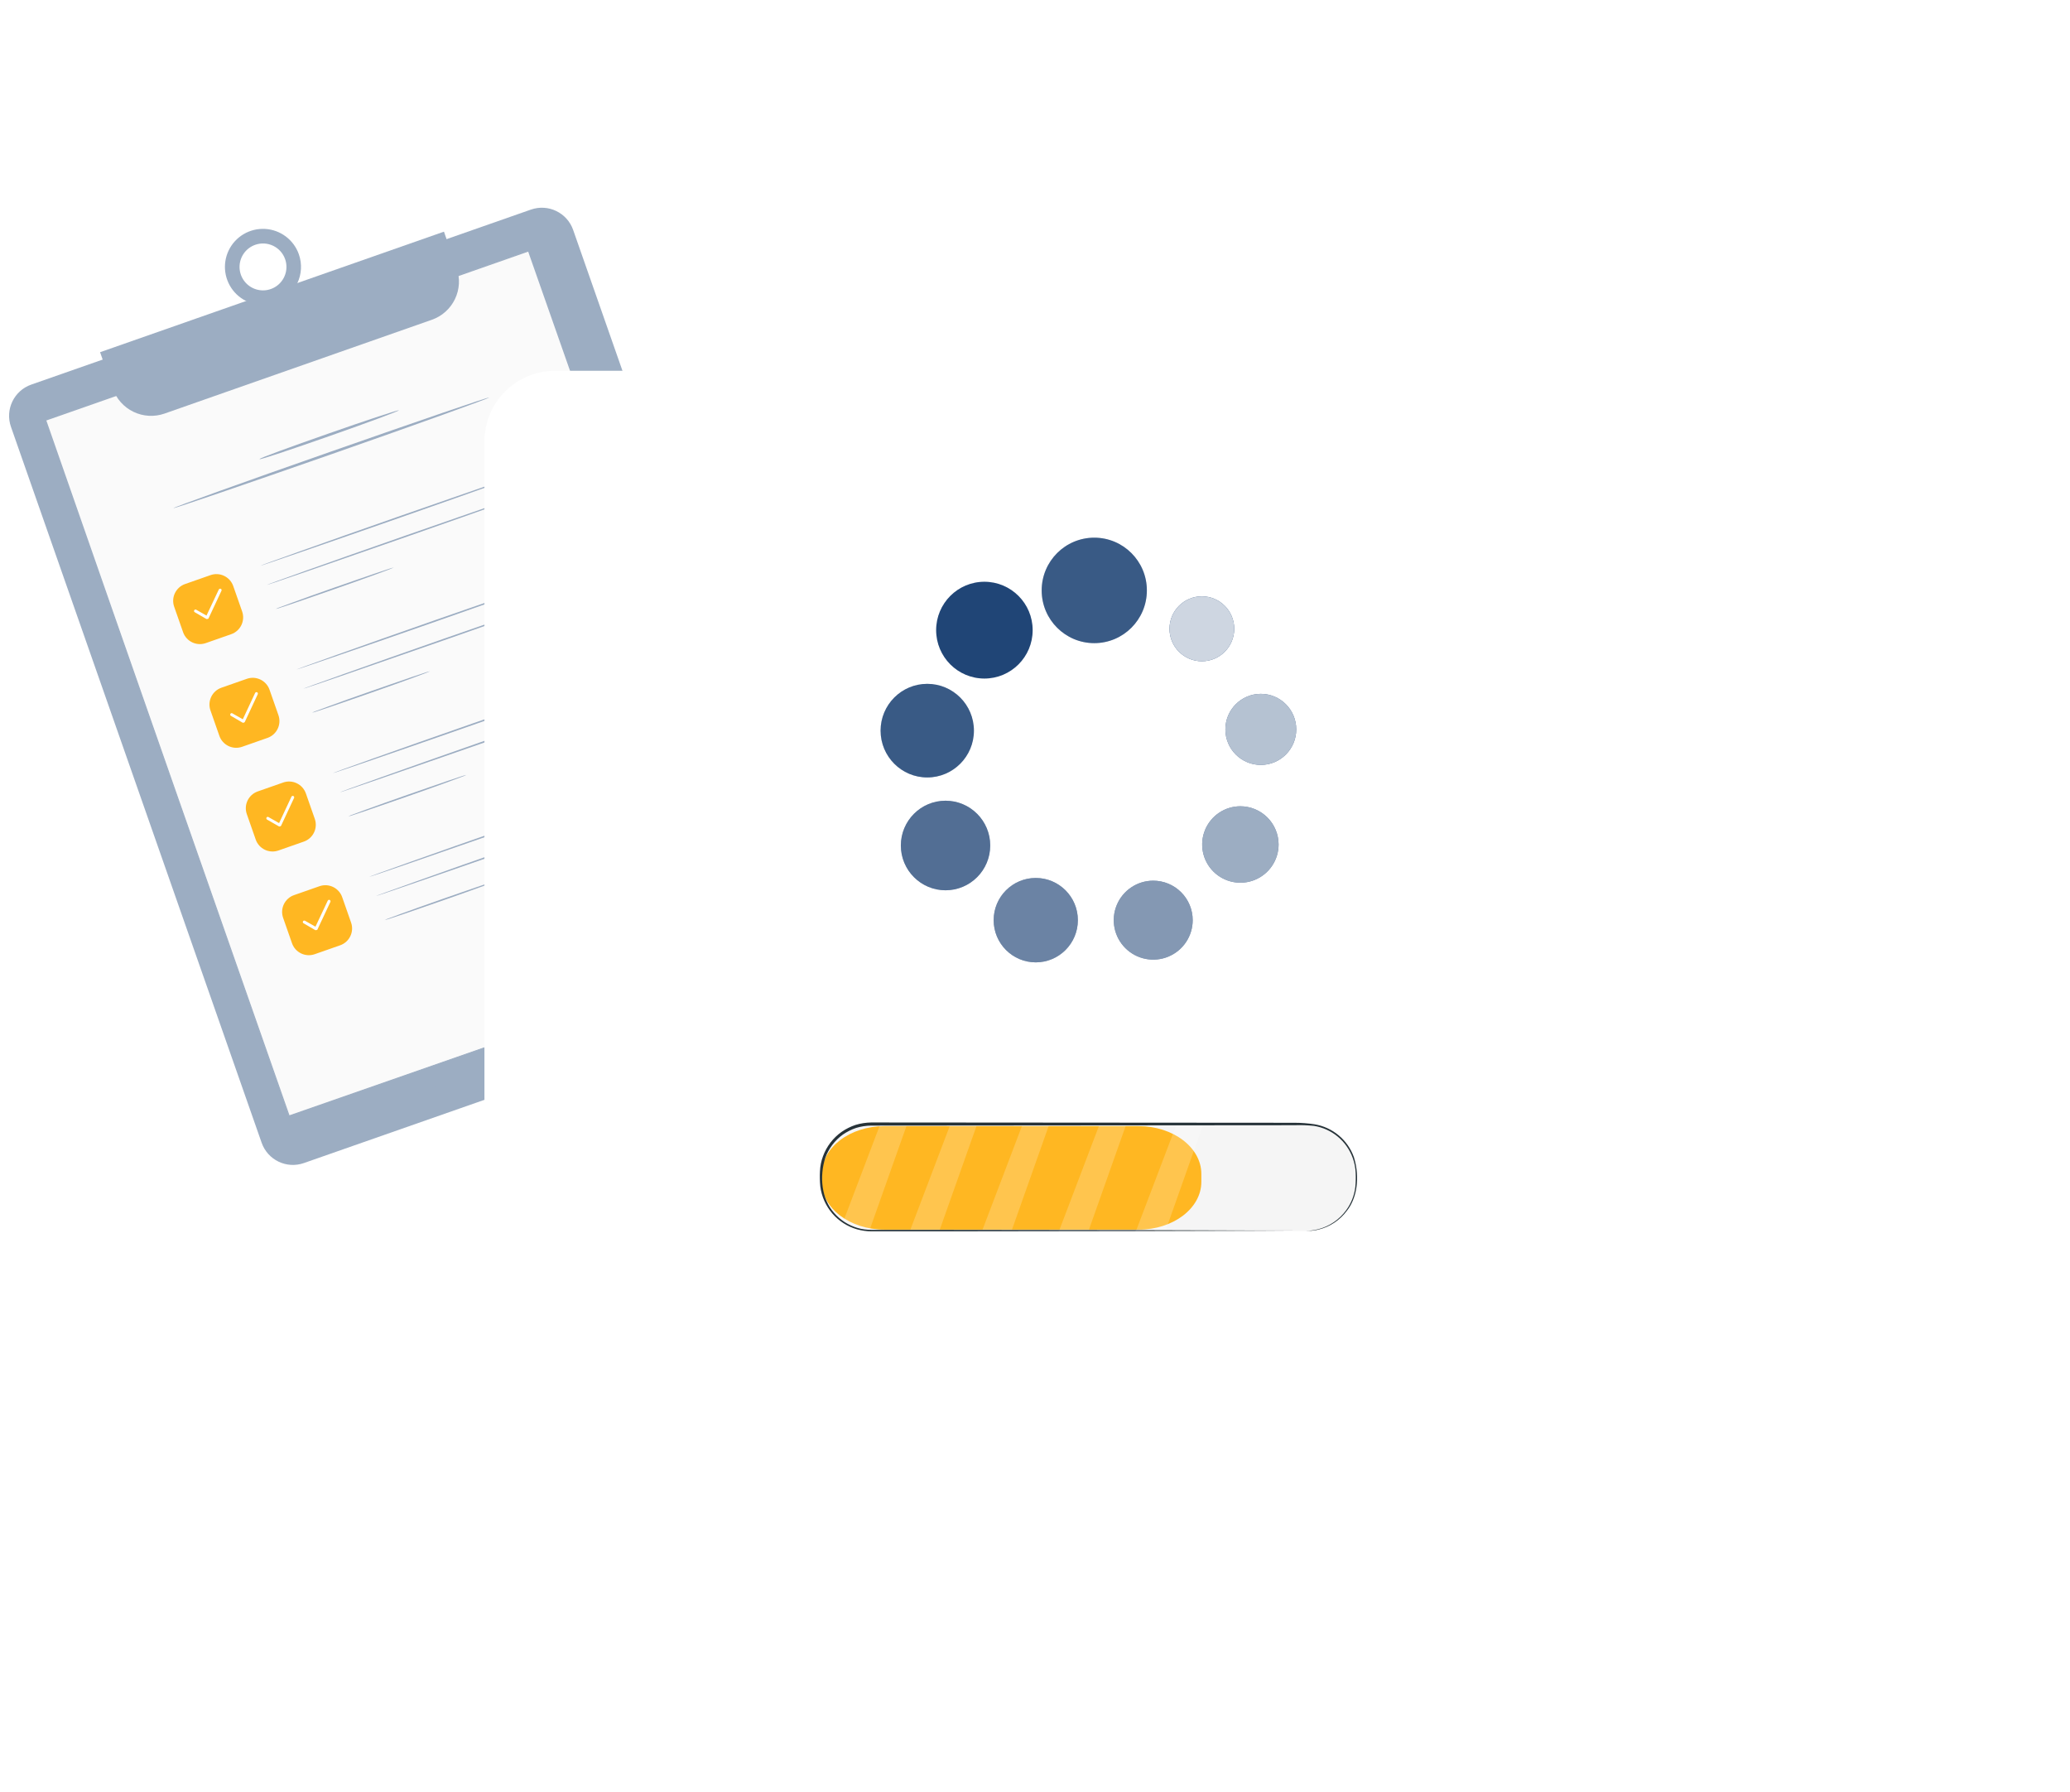 <svg width="469" height="406" viewBox="0 0 469 406" fill="none" xmlns="http://www.w3.org/2000/svg">
<path d="M120.288 47.482L7.087 87.125C3.173 88.495 1.111 92.779 2.482 96.693L59.279 258.879C60.649 262.793 64.933 264.855 68.847 263.485L182.049 223.842C185.963 222.471 188.025 218.187 186.654 214.273L129.857 52.087C128.487 48.173 124.202 46.111 120.288 47.482Z" fill="#9CADC2"/>
<path d="M121.74 57.563L12.238 95.91L68.532 256.658L178.034 218.311L121.74 57.563Z" fill="#9CADC2"/>
<path d="M119.78 56.806L10.278 95.153L65.499 252.838L175.001 214.49L119.78 56.806Z" fill="#FAFAFA"/>
<path d="M174.981 214.488L119.62 56.86L119.821 56.954L10.339 95.313L10.446 95.101C31.083 154.322 50.292 209.022 65.629 252.788L65.452 252.706L174.993 214.488L65.535 252.989H65.405V252.859C50.056 209.093 30.906 154.393 10.15 95.183V95.018H10.304L119.797 56.694H119.951V56.836L174.981 214.488Z" fill="#9CADC2"/>
<path d="M136.148 228.089C136.148 228.089 160.529 207.522 164.756 186.105C162.309 189.5 159.2 192.364 155.617 194.525C152.034 196.686 148.05 198.099 143.905 198.679C143.905 198.679 143.421 221.111 136.148 228.089Z" fill="#9CADC2"/>
<path d="M47.7 130.289L41.939 132.307C39.834 133.044 38.725 135.347 39.462 137.452L41.48 143.213C42.217 145.318 44.521 146.426 46.625 145.689L52.386 143.672C54.491 142.935 55.6 140.631 54.863 138.526L52.845 132.765C52.108 130.661 49.804 129.552 47.7 130.289Z" fill="#FFB722"/>
<path d="M46.998 140.213C46.958 140.234 46.913 140.245 46.868 140.245C46.823 140.245 46.779 140.234 46.739 140.213L44.094 138.678C44.03 138.629 43.986 138.559 43.97 138.48C43.955 138.401 43.968 138.319 44.009 138.249C44.05 138.179 44.114 138.127 44.191 138.102C44.267 138.076 44.35 138.08 44.424 138.112L46.786 139.458L49.572 133.554C49.613 133.476 49.681 133.415 49.764 133.385C49.847 133.354 49.939 133.356 50.021 133.389C50.061 133.408 50.096 133.435 50.126 133.468C50.155 133.501 50.178 133.539 50.192 133.581C50.207 133.623 50.212 133.667 50.209 133.711C50.206 133.755 50.194 133.798 50.174 133.838L47.234 140.119C47.204 140.151 47.167 140.175 47.127 140.192C47.086 140.208 47.042 140.215 46.998 140.213Z" fill="white"/>
<path d="M122.607 105.88C122.607 105.974 108.439 111.039 90.859 117.191C73.279 123.342 58.981 128.253 58.981 128.171C58.981 128.088 73.149 123.011 90.741 116.86C108.333 110.709 122.583 105.797 122.607 105.88Z" fill="#9CADC2"/>
<path d="M89.218 128.572C89.218 128.572 88.852 128.738 88.191 128.997L85.334 130.06C82.973 130.934 79.572 132.126 75.889 133.425C72.205 134.723 68.805 135.88 66.444 136.695L63.551 137.651C63.201 137.78 62.842 137.883 62.477 137.958C62.807 137.786 63.15 137.639 63.504 137.522L66.361 136.471C68.722 135.585 72.123 134.393 75.806 133.094C79.49 131.795 82.89 130.65 85.251 129.824L88.144 128.867C88.493 128.738 88.852 128.64 89.218 128.572Z" fill="#9CADC2"/>
<path d="M124.106 110.225C124.106 110.308 109.938 115.373 92.346 121.524C74.755 127.675 60.469 132.598 60.469 132.504C60.469 132.409 74.636 127.356 92.24 121.205C109.843 115.054 124.106 110.131 124.106 110.225Z" fill="#9CADC2"/>
<path d="M55.923 153.782L50.163 155.799C48.058 156.536 46.949 158.84 47.686 160.945L49.704 166.706C50.441 168.81 52.744 169.919 54.849 169.182L60.61 167.164C62.715 166.427 63.823 164.124 63.086 162.019L61.069 156.258C60.332 154.153 58.028 153.045 55.923 153.782Z" fill="#FFB722"/>
<path d="M55.227 163.708C55.185 163.729 55.138 163.74 55.091 163.74C55.044 163.74 54.998 163.729 54.955 163.708L52.323 162.173C52.284 162.152 52.251 162.124 52.224 162.09C52.197 162.056 52.178 162.016 52.167 161.974C52.156 161.932 52.153 161.889 52.16 161.846C52.166 161.803 52.181 161.761 52.205 161.725C52.225 161.686 52.254 161.653 52.288 161.626C52.322 161.599 52.361 161.58 52.403 161.569C52.445 161.558 52.489 161.555 52.532 161.562C52.575 161.568 52.616 161.584 52.653 161.607L55.014 162.952L57.801 156.99C57.839 156.912 57.906 156.852 57.987 156.821C58.068 156.791 58.157 156.792 58.238 156.825C58.317 156.861 58.38 156.927 58.411 157.009C58.442 157.091 58.439 157.182 58.403 157.262L55.463 163.555C55.437 163.595 55.402 163.63 55.362 163.657C55.321 163.683 55.275 163.701 55.227 163.708Z" fill="white"/>
<path d="M130.836 129.375C130.836 129.47 116.668 134.523 99.077 140.686C81.485 146.849 67.199 151.748 67.199 151.666C67.199 151.583 81.367 146.506 98.959 140.355C116.55 134.204 130.813 129.292 130.836 129.375Z" fill="#9CADC2"/>
<path d="M97.447 152.067C97.447 152.067 97.081 152.232 96.408 152.492L93.562 153.555C91.201 154.428 87.801 155.621 84.117 156.919C80.434 158.218 77.033 159.375 74.672 160.19L71.779 161.146C71.429 161.275 71.07 161.377 70.705 161.453C71.034 161.277 71.378 161.131 71.732 161.016L74.589 159.965C76.951 159.08 80.351 157.887 84.035 156.589C87.718 155.29 91.118 154.145 93.48 153.318L96.372 152.362C96.721 152.233 97.081 152.134 97.447 152.067Z" fill="#9CADC2"/>
<path d="M132.37 133.743C132.37 133.826 118.203 138.891 100.611 145.042C83.019 151.193 68.733 156.117 68.733 156.022C68.733 155.928 82.901 150.875 100.493 144.723C118.085 138.572 132.37 133.625 132.37 133.743Z" fill="#9CADC2"/>
<path d="M64.16 177.274L58.399 179.292C56.294 180.029 55.185 182.333 55.922 184.437L57.94 190.198C58.677 192.303 60.981 193.412 63.085 192.675L68.846 190.657C70.951 189.92 72.06 187.616 71.323 185.512L69.305 179.751C68.568 177.646 66.264 176.537 64.16 177.274Z" fill="#FFB722"/>
<path d="M63.457 187.203C63.414 187.224 63.368 187.235 63.321 187.235C63.274 187.235 63.227 187.224 63.185 187.203L60.541 185.692C60.497 185.673 60.459 185.646 60.427 185.611C60.395 185.577 60.371 185.536 60.357 185.492C60.342 185.447 60.337 185.4 60.342 185.353C60.346 185.307 60.361 185.262 60.385 185.221C60.408 185.181 60.44 185.146 60.479 185.119C60.517 185.091 60.56 185.073 60.606 185.064C60.652 185.054 60.7 185.055 60.745 185.066C60.791 185.076 60.834 185.097 60.871 185.125L63.232 186.471L66.019 180.509C66.035 180.467 66.06 180.43 66.091 180.398C66.123 180.366 66.161 180.342 66.202 180.325C66.243 180.308 66.288 180.3 66.332 180.301C66.377 180.302 66.421 180.312 66.462 180.33C66.502 180.348 66.539 180.375 66.569 180.408C66.599 180.44 66.623 180.479 66.637 180.521C66.652 180.563 66.658 180.608 66.656 180.652C66.653 180.697 66.641 180.74 66.621 180.78L63.681 187.073C63.623 187.141 63.544 187.187 63.457 187.203Z" fill="white"/>
<path d="M139.065 152.87C139.065 152.964 124.897 158.017 107.305 164.18C89.714 170.343 75.428 175.243 75.428 175.149C75.428 175.054 89.596 170.001 107.199 163.85C124.802 157.699 139.029 152.787 139.065 152.87Z" fill="#9CADC2"/>
<path d="M105.676 175.55C105.341 175.721 104.994 175.867 104.637 175.987L101.78 177.05C99.419 177.923 96.03 179.116 92.335 180.415C88.64 181.713 85.251 182.858 82.89 183.685L79.997 184.641C79.647 184.768 79.288 184.871 78.923 184.948C79.252 184.772 79.595 184.626 79.95 184.511L82.807 183.449C85.168 182.575 88.569 181.383 92.252 180.084C95.936 178.785 99.336 177.64 101.698 176.814L104.578 175.857C104.938 175.734 105.305 175.632 105.676 175.55Z" fill="#9CADC2"/>
<path d="M140.635 157.215C140.635 157.297 126.467 162.362 108.876 168.514C91.284 174.665 76.998 179.588 76.998 179.494C76.998 179.399 91.166 174.346 108.758 168.183C126.349 162.02 140.552 157.12 140.635 157.215Z" fill="#9CADC2"/>
<path d="M72.383 200.767L66.622 202.784C64.518 203.521 63.409 205.825 64.146 207.93L66.163 213.69C66.901 215.795 69.204 216.904 71.309 216.167L77.07 214.149C79.175 213.412 80.283 211.109 79.546 209.004L77.529 203.243C76.792 201.138 74.488 200.03 72.383 200.767Z" fill="#FFB722"/>
<path d="M71.674 210.698C71.633 210.716 71.588 210.725 71.544 210.725C71.499 210.725 71.455 210.716 71.414 210.698L68.769 209.163C68.694 209.118 68.64 209.044 68.619 208.959C68.598 208.874 68.612 208.784 68.657 208.709C68.703 208.633 68.776 208.579 68.861 208.558C68.946 208.537 69.037 208.551 69.112 208.596L71.473 209.942L74.259 204.039C74.295 203.959 74.362 203.897 74.444 203.866C74.525 203.835 74.616 203.838 74.696 203.874C74.774 203.912 74.834 203.979 74.865 204.06C74.895 204.141 74.894 204.23 74.861 204.311L71.91 210.604C71.846 210.664 71.761 210.698 71.674 210.698Z" fill="white"/>
<path d="M147.294 176.365C147.294 176.459 133.126 181.513 115.535 187.664C97.943 193.815 83.657 198.738 83.657 198.644C83.657 198.549 97.825 193.496 115.417 187.345C133.008 181.194 147.259 176.247 147.294 176.365Z" fill="#9CADC2"/>
<path d="M113.894 199.045C113.565 199.221 113.222 199.367 112.867 199.482L110.01 200.544C107.648 201.418 104.248 202.61 100.565 203.909C96.881 205.208 93.481 206.353 91.119 207.18L88.227 208.136C87.542 208.348 87.152 208.455 87.152 208.443C87.481 208.267 87.825 208.121 88.18 208.006L91.037 206.943C93.398 206.07 96.798 204.877 100.482 203.579C104.166 202.28 107.566 201.135 109.927 200.308L112.82 199.352C113.17 199.225 113.529 199.123 113.894 199.045Z" fill="#9CADC2"/>
<path d="M148.818 180.71C148.818 180.792 134.65 185.857 117.058 192.009C99.466 198.16 85.181 203.071 85.181 202.989C85.181 202.906 99.348 197.841 116.94 191.678C134.532 185.515 148.782 180.615 148.818 180.71Z" fill="#9CADC2"/>
<path d="M22.677 79.788L25.558 88.052C26.363 90.353 28.049 92.24 30.245 93.298C32.442 94.356 34.968 94.499 37.27 93.696L97.837 72.444C98.975 72.047 100.025 71.428 100.924 70.625C101.824 69.822 102.556 68.849 103.079 67.762C103.602 66.675 103.906 65.496 103.973 64.292C104.039 63.088 103.868 61.882 103.469 60.744L100.588 52.48L22.677 79.788Z" fill="#9CADC2"/>
<path d="M62.441 68.595C60.832 69.161 59.092 69.237 57.439 68.813C55.787 68.39 54.298 67.485 53.16 66.215C52.022 64.944 51.287 63.364 51.047 61.676C50.808 59.987 51.075 58.265 51.814 56.728C52.554 55.191 53.733 53.908 55.202 53.041C56.671 52.175 58.364 51.764 60.067 51.86C61.77 51.956 63.406 52.556 64.768 53.582C66.13 54.609 67.157 56.016 67.719 57.627C68.47 59.781 68.336 62.146 67.347 64.202C66.358 66.258 64.594 67.838 62.441 68.595ZM57.837 55.455C56.844 55.801 55.977 56.434 55.345 57.273C54.712 58.113 54.343 59.121 54.283 60.17C54.224 61.22 54.477 62.263 55.011 63.169C55.545 64.074 56.335 64.801 57.282 65.257C58.229 65.713 59.29 65.878 60.331 65.731C61.372 65.584 62.346 65.132 63.129 64.431C63.913 63.731 64.471 62.813 64.733 61.796C64.995 60.778 64.95 59.705 64.602 58.713C64.136 57.384 63.162 56.295 61.894 55.684C60.625 55.073 59.166 54.99 57.837 55.455Z" fill="#9CADC2"/>
<path d="M110.847 90.059C110.847 90.213 94.932 95.963 75.18 102.87C55.428 109.776 39.371 115.266 39.312 115.113C39.253 114.959 55.227 109.21 74.979 102.303C94.731 95.396 110.788 89.859 110.847 90.059Z" fill="#9CADC2"/>
<path d="M90.386 92.952C90.386 93.106 83.421 95.715 74.696 98.773C65.971 101.83 58.851 104.227 58.792 104.015C58.733 103.802 65.77 101.252 74.495 98.194C83.22 95.136 90.339 92.799 90.386 92.952Z" fill="#9CADC2"/>
<g filter="url(#filter0_d_713_20054)">
<rect x="107.759" y="77" width="274.482" height="238" rx="16" fill="white"/>
<path d="M268.231 201.456C268.231 203.225 267.706 204.954 266.723 206.425C265.741 207.896 264.344 209.042 262.71 209.719C261.075 210.396 259.277 210.573 257.542 210.228C255.807 209.883 254.213 209.031 252.962 207.78C251.712 206.529 250.86 204.936 250.515 203.201C250.17 201.466 250.347 199.667 251.024 198.033C251.701 196.399 252.847 195.002 254.318 194.019C255.789 193.036 257.518 192.512 259.287 192.512C261.659 192.512 263.934 193.454 265.611 195.131C267.288 196.809 268.231 199.084 268.231 201.456Z" fill="#083167"/>
<path d="M232.673 211.016C237.942 211.016 242.213 206.736 242.213 201.456C242.213 196.176 237.942 191.896 232.673 191.896C227.404 191.896 223.133 196.176 223.133 201.456C223.133 206.736 227.404 211.016 232.673 211.016Z" fill="#083167"/>
<path d="M212.231 194.688C217.824 194.688 222.358 190.145 222.358 184.541C222.358 178.938 217.824 174.395 212.231 174.395C206.638 174.395 202.104 178.938 202.104 184.541C202.104 190.145 206.638 194.688 212.231 194.688Z" fill="#083167"/>
<path d="M208.087 169.128C213.927 169.128 218.661 164.381 218.661 158.525C218.661 152.668 213.927 147.921 208.087 147.921C202.248 147.921 197.514 152.668 197.514 158.525C197.514 164.381 202.248 169.128 208.087 169.128Z" fill="#083167"/>
<path d="M221.036 146.718C227.073 146.718 231.968 141.811 231.968 135.757C231.968 129.703 227.073 124.795 221.036 124.795C214.999 124.795 210.104 129.703 210.104 135.757C210.104 141.811 214.999 146.718 221.036 146.718Z" fill="#083167"/>
<path d="M245.93 138.699C252.511 138.699 257.845 133.35 257.845 126.753C257.845 120.156 252.511 114.808 245.93 114.808C239.349 114.808 234.015 120.156 234.015 126.753C234.015 133.35 239.349 138.699 245.93 138.699Z" fill="#083167"/>
<path d="M287.69 184.333C287.686 186.044 287.175 187.716 286.221 189.136C285.268 190.557 283.914 191.664 282.332 192.316C280.75 192.968 279.011 193.136 277.333 192.8C275.655 192.464 274.115 191.638 272.906 190.427C271.698 189.215 270.875 187.673 270.543 185.994C270.21 184.316 270.383 182.577 271.039 180.996C271.694 179.416 272.804 178.065 274.227 177.115C275.65 176.164 277.323 175.657 279.034 175.657C280.172 175.659 281.298 175.884 282.349 176.321C283.4 176.757 284.355 177.397 285.158 178.202C285.962 179.008 286.599 179.964 287.034 181.016C287.468 182.068 287.691 183.195 287.69 184.333Z" fill="#083167"/>
<path d="M283.664 166.286C288.098 166.286 291.693 162.682 291.693 158.237C291.693 153.791 288.098 150.187 283.664 150.187C279.229 150.187 275.634 153.791 275.634 158.237C275.634 162.682 279.229 166.286 283.664 166.286Z" fill="#083167"/>
<path d="M270.307 142.803C274.357 142.803 277.641 139.51 277.641 135.449C277.641 131.387 274.357 128.095 270.307 128.095C266.256 128.095 262.973 131.387 262.973 135.449C262.973 139.51 266.256 142.803 270.307 142.803Z" fill="#083167"/>
<g opacity="0.5">
<path d="M268.231 201.456C268.231 203.225 267.706 204.954 266.723 206.425C265.741 207.896 264.344 209.042 262.71 209.719C261.075 210.396 259.277 210.573 257.542 210.228C255.807 209.883 254.213 209.031 252.962 207.78C251.712 206.529 250.86 204.936 250.515 203.201C250.17 201.466 250.347 199.667 251.024 198.033C251.701 196.399 252.847 195.002 254.318 194.019C255.789 193.036 257.518 192.512 259.287 192.512C261.659 192.512 263.934 193.454 265.611 195.131C267.288 196.809 268.231 199.084 268.231 201.456Z" fill="white"/>
</g>
<g opacity="0.4">
<path d="M232.673 211.016C237.942 211.016 242.213 206.736 242.213 201.456C242.213 196.176 237.942 191.896 232.673 191.896C227.404 191.896 223.133 196.176 223.133 201.456C223.133 206.736 227.404 211.016 232.673 211.016Z" fill="white"/>
</g>
<g opacity="0.3">
<path d="M212.231 194.688C217.824 194.688 222.358 190.145 222.358 184.541C222.358 178.938 217.824 174.395 212.231 174.395C206.638 174.395 202.104 178.938 202.104 184.541C202.104 190.145 206.638 194.688 212.231 194.688Z" fill="white"/>
</g>
<g opacity="0.2">
<path d="M208.087 169.128C213.927 169.128 218.661 164.381 218.661 158.525C218.661 152.668 213.927 147.921 208.087 147.921C202.248 147.921 197.514 152.668 197.514 158.525C197.514 164.381 202.248 169.128 208.087 169.128Z" fill="white"/>
</g>
<g opacity="0.1">
<path d="M221.036 146.718C227.073 146.718 231.968 141.811 231.968 135.757C231.968 129.703 227.073 124.795 221.036 124.795C214.999 124.795 210.104 129.703 210.104 135.757C210.104 141.811 214.999 146.718 221.036 146.718Z" fill="white"/>
</g>
<g opacity="0.2">
<path d="M245.93 138.699C252.511 138.699 257.845 133.35 257.845 126.753C257.845 120.156 252.511 114.808 245.93 114.808C239.349 114.808 234.015 120.156 234.015 126.753C234.015 133.35 239.349 138.699 245.93 138.699Z" fill="white"/>
</g>
<g opacity="0.6">
<path d="M287.69 184.333C287.686 186.044 287.175 187.716 286.221 189.136C285.268 190.557 283.914 191.664 282.332 192.316C280.75 192.968 279.011 193.136 277.333 192.8C275.655 192.464 274.115 191.638 272.906 190.427C271.698 189.215 270.875 187.673 270.543 185.994C270.21 184.316 270.383 182.577 271.039 180.996C271.694 179.416 272.804 178.065 274.227 177.115C275.65 176.164 277.323 175.657 279.034 175.657C280.172 175.659 281.298 175.884 282.349 176.321C283.4 176.757 284.355 177.397 285.158 178.202C285.962 179.008 286.599 179.964 287.034 181.016C287.468 182.068 287.691 183.195 287.69 184.333Z" fill="white"/>
</g>
<g opacity="0.7">
<path d="M283.664 166.286C288.098 166.286 291.693 162.682 291.693 158.237C291.693 153.791 288.098 150.187 283.664 150.187C279.229 150.187 275.634 153.791 275.634 158.237C275.634 162.682 279.229 166.286 283.664 166.286Z" fill="white"/>
</g>
<g opacity="0.8">
<path d="M270.307 142.803C274.357 142.803 277.641 139.51 277.641 135.449C277.641 131.387 274.357 128.095 270.307 128.095C266.256 128.095 262.973 131.387 262.973 135.449C262.973 139.51 266.256 142.803 270.307 142.803Z" fill="white"/>
</g>
<path d="M294.158 247.726H195.148C188.99 247.726 183.998 252.718 183.998 258.876V260.725C183.998 266.883 188.99 271.875 195.148 271.875H294.158C300.316 271.875 305.309 266.883 305.309 260.725V258.876C305.309 252.718 300.316 247.726 294.158 247.726Z" fill="#F5F5F5"/>
<path d="M255.971 248.117H198.414C190.562 248.117 184.196 252.965 184.196 258.945V260.741C184.196 266.721 190.562 271.569 198.414 271.569H255.971C263.823 271.569 270.189 266.721 270.189 260.741V258.945C270.189 252.965 263.823 248.117 255.971 248.117Z" fill="#FFB722"/>
<g opacity="0.2">
<path d="M213.324 247.726L204.261 271.587H210.919L219.376 247.726H213.324Z" fill="white"/>
</g>
<g opacity="0.2">
<path d="M229.682 247.726L220.608 271.587H227.277L235.724 247.726H229.682Z" fill="white"/>
<path d="M247.123 247.726L238.05 271.587H244.718L253.165 247.726H247.123Z" fill="white"/>
<path d="M264.565 247.726L255.492 271.587H262.16L270.608 247.726H264.565Z" fill="white"/>
</g>
<g opacity="0.2">
<path d="M197.434 247.696L189.096 269.639C190.877 270.798 192.935 271.46 195.058 271.557L203.515 247.706L197.434 247.696Z" fill="white"/>
</g>
<path d="M293.94 271.875C294.854 271.82 295.761 271.687 296.653 271.477C299.213 270.823 301.463 269.294 303.013 267.154C304.134 265.624 304.842 263.83 305.07 261.947C305.182 260.867 305.209 259.781 305.15 258.697C305.106 257.532 304.878 256.382 304.474 255.289C303.792 253.414 302.622 251.756 301.084 250.486C299.547 249.216 297.698 248.379 295.728 248.064C294.247 247.908 292.755 247.858 291.266 247.915L195.367 247.994C194.225 248.011 193.092 248.185 191.998 248.511C190.92 248.871 189.9 249.383 188.967 250.031C187.139 251.344 185.753 253.181 184.992 255.298C183.65 259.482 184.087 264.531 186.979 267.77C188.387 269.401 190.237 270.589 192.306 271.189C194.293 271.805 196.51 271.577 198.636 271.626H211.098L254.208 271.676L283.276 271.765H291.227H293.274H293.979H293.274H291.227L283.276 271.815L254.208 271.895L211.098 271.954H195.446C194.344 271.945 193.248 271.792 192.187 271.497C190 270.869 188.045 269.614 186.565 267.886C185.085 266.159 184.144 264.035 183.859 261.778C183.743 260.639 183.716 259.493 183.779 258.349C183.828 257.184 184.059 256.034 184.465 254.941C185.278 252.712 186.751 250.784 188.689 249.415C189.665 248.74 190.732 248.208 191.859 247.835C193.004 247.491 194.191 247.307 195.387 247.289L291.286 247.358C292.803 247.359 294.318 247.472 295.818 247.696C297.841 248.028 299.738 248.896 301.311 250.21C302.884 251.525 304.076 253.237 304.762 255.169C306.213 259.9 305.358 264.521 303.192 267.254C301.605 269.416 299.301 270.944 296.692 271.567C296.304 271.666 295.909 271.736 295.51 271.775C295.224 271.824 294.935 271.848 294.645 271.845C294.178 271.885 293.94 271.875 293.94 271.875Z" fill="#263238"/>
</g>
<defs>
<filter id="filter0_d_713_20054" x="25.759" y="0" width="442.481" height="406" filterUnits="userSpaceOnUse" color-interpolation-filters="sRGB">
<feFlood flood-opacity="0" result="BackgroundImageFix"/>
<feColorMatrix in="SourceAlpha" type="matrix" values="0 0 0 0 0 0 0 0 0 0 0 0 0 0 0 0 0 0 127 0" result="hardAlpha"/>
<feOffset dx="2" dy="7"/>
<feGaussianBlur stdDeviation="42"/>
<feComposite in2="hardAlpha" operator="out"/>
<feColorMatrix type="matrix" values="0 0 0 0 0 0 0 0 0 0 0 0 0 0 0 0 0 0 0.25 0"/>
<feBlend mode="normal" in2="BackgroundImageFix" result="effect1_dropShadow_713_20054"/>
<feBlend mode="normal" in="SourceGraphic" in2="effect1_dropShadow_713_20054" result="shape"/>
</filter>
</defs>
</svg>
